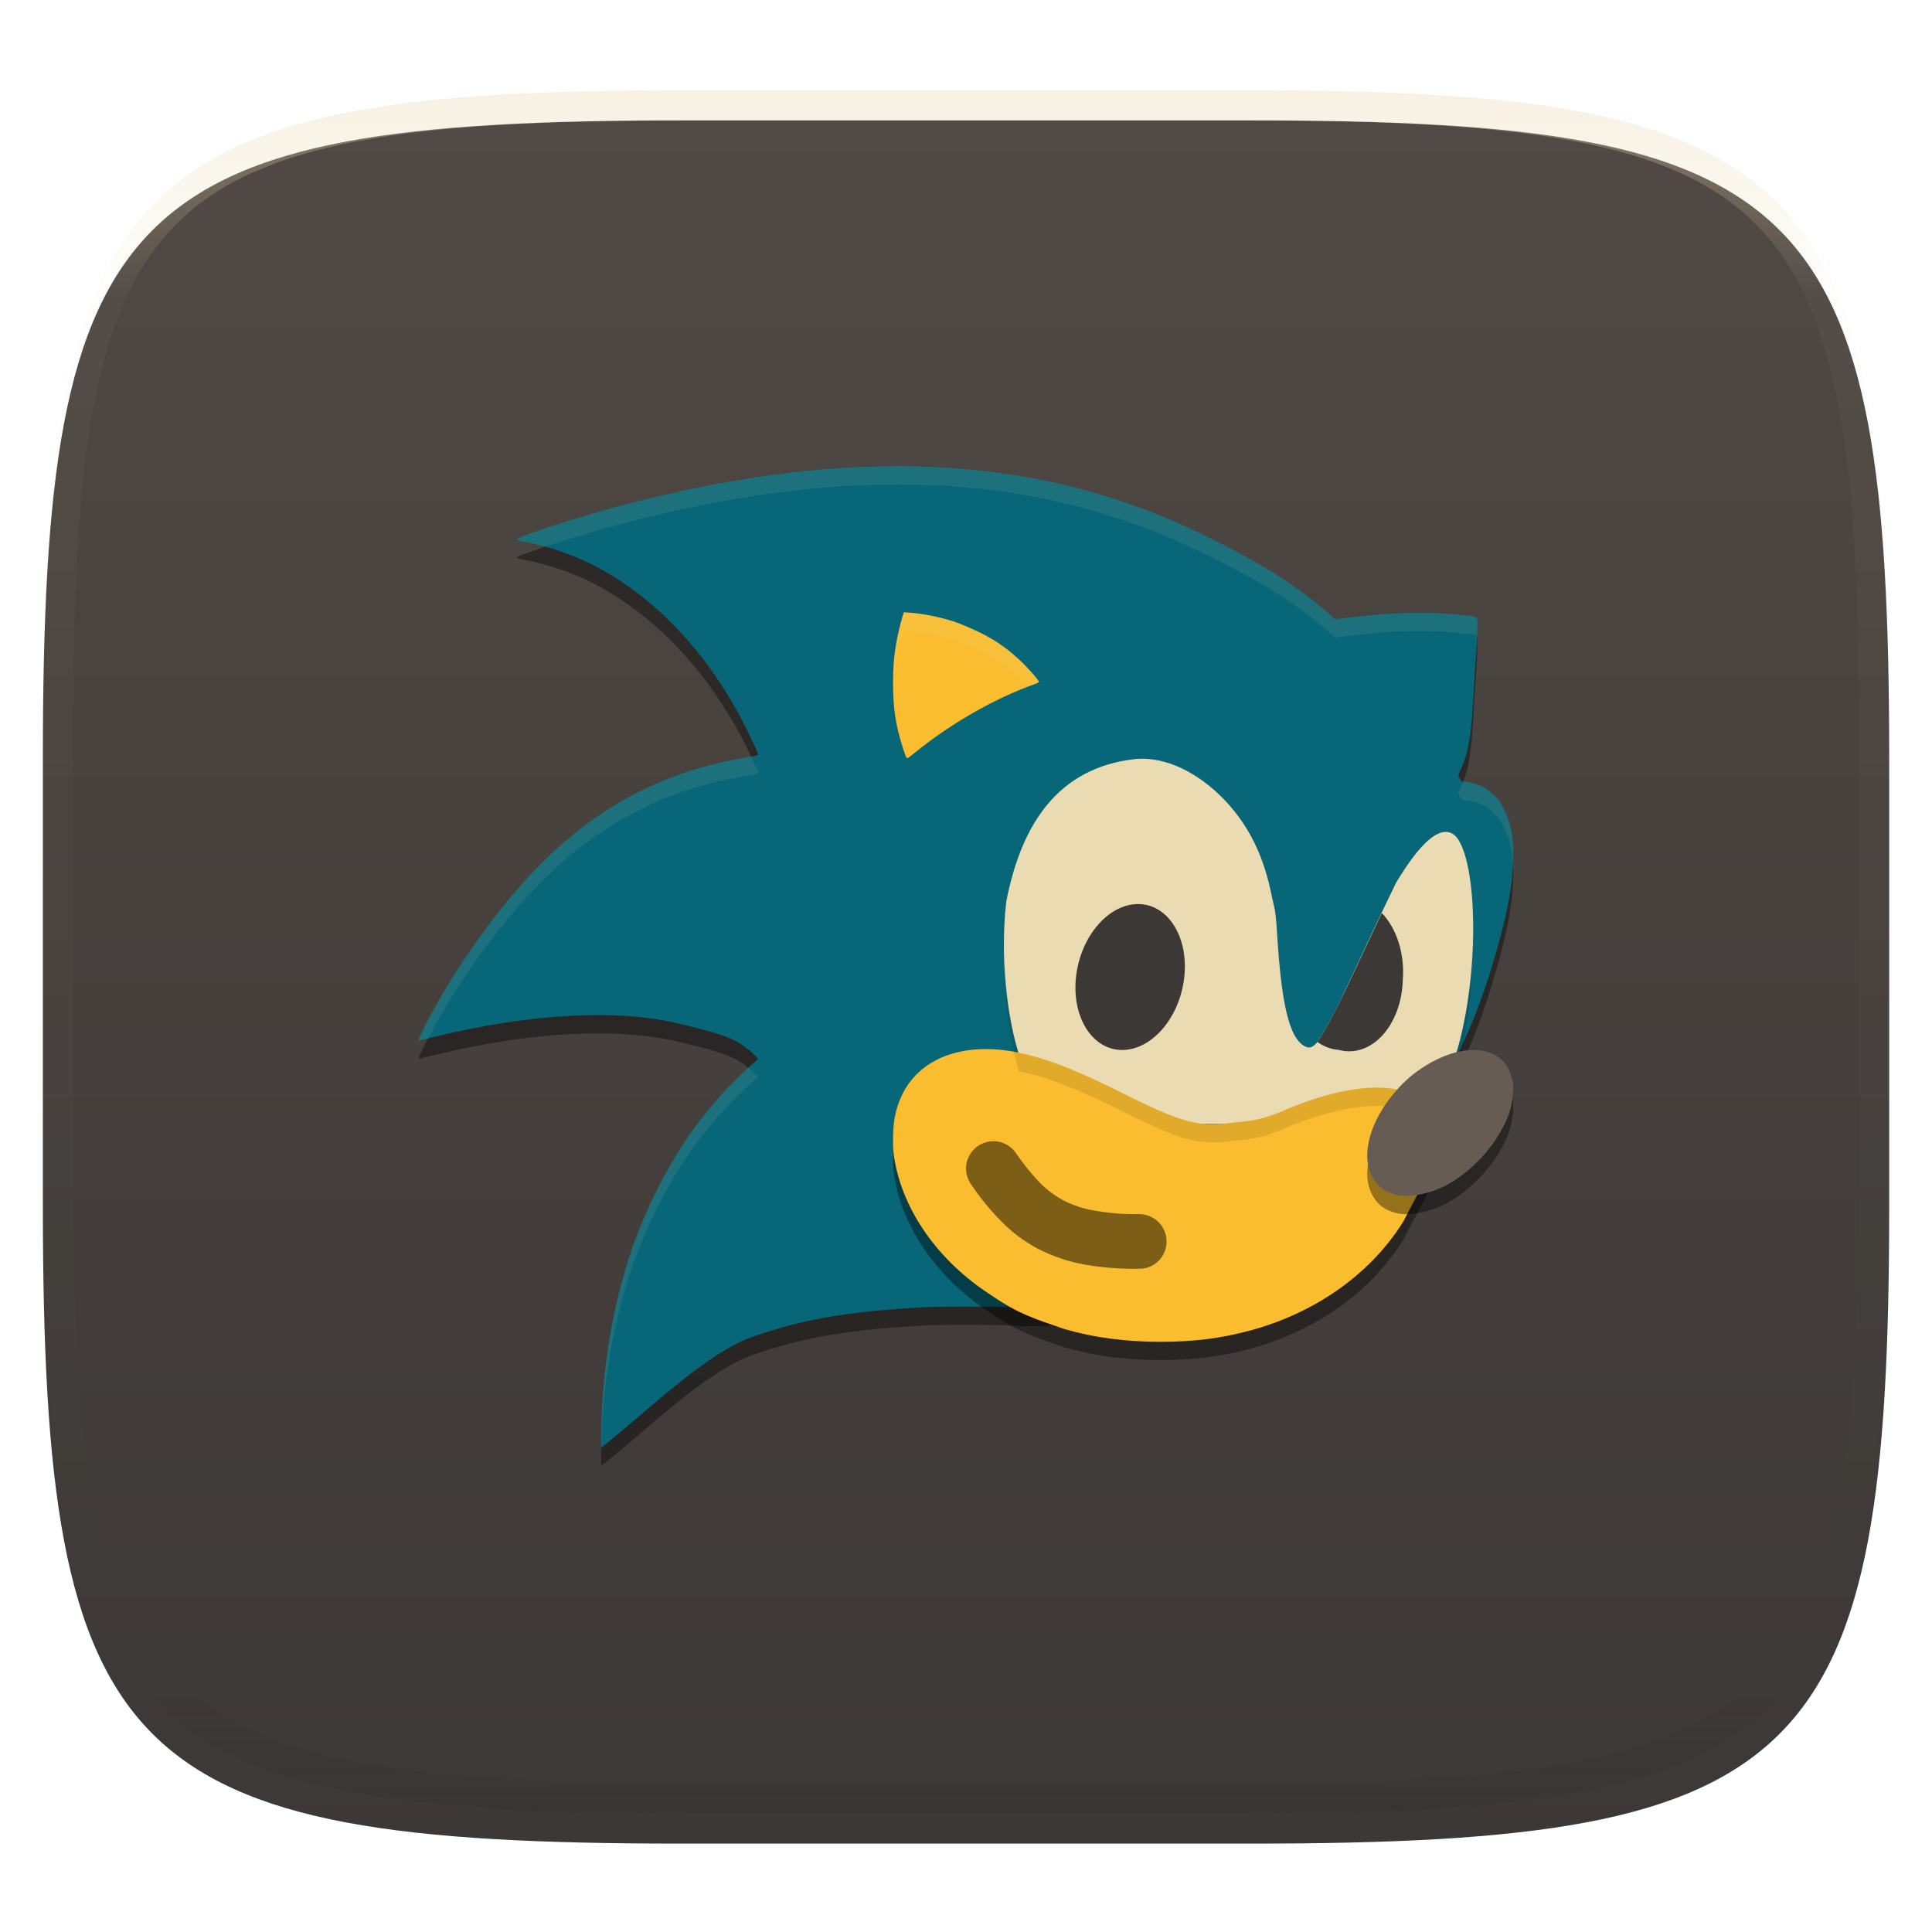 <svg xmlns="http://www.w3.org/2000/svg" style="isolation:isolate" width="256" height="256" viewBox="0 0 256 256">
 <defs>
  <filter id="9N0yRbMFFJ3n5rbKMIn60C78Mkvhv3rx" width="400%" height="400%" x="-200%" y="-200%" color-interpolation-filters="sRGB" filterUnits="objectBoundingBox">
   <feGaussianBlur xmlns="http://www.w3.org/2000/svg" in="SourceGraphic" stdDeviation="4.294"/>
   <feOffset xmlns="http://www.w3.org/2000/svg" dx="0" dy="4" result="pf_100_offsetBlur"/>
   <feFlood xmlns="http://www.w3.org/2000/svg" flood-opacity=".4"/>
   <feComposite xmlns="http://www.w3.org/2000/svg" in2="pf_100_offsetBlur" operator="in" result="pf_100_dropShadow"/>
   <feBlend xmlns="http://www.w3.org/2000/svg" in="SourceGraphic" in2="pf_100_dropShadow" mode="normal"/>
  </filter>
 </defs>
 <g filter="url(#9N0yRbMFFJ3n5rbKMIn60C78Mkvhv3rx)">
  <linearGradient id="_lgradient_109" x1="0" x2="0" y1="0" y2="1" gradientTransform="matrix(244.648,0,0,228.338,5.68,11.95)" gradientUnits="userSpaceOnUse">
   <stop offset="0%" style="stop-color:#504945"/>
   <stop offset="100%" style="stop-color:#3c3836"/>
  </linearGradient>
  <path fill="url(#_lgradient_109)" d="M 165.689 11.95 C 239.745 11.95 250.328 22.507 250.328 96.494 L 250.328 155.745 C 250.328 229.731 239.745 240.288 165.689 240.288 L 90.319 240.288 C 16.264 240.288 5.68 229.731 5.68 155.745 L 5.68 96.494 C 5.68 22.507 16.264 11.95 90.319 11.95 L 165.689 11.95 Z"/>
 </g>
 <g opacity=".4">
  <linearGradient id="_lgradient_110" x1=".517" x2=".517" y1="0" y2="1" gradientTransform="matrix(244.65,0,0,228.34,5.68,11.95)" gradientUnits="userSpaceOnUse">
   <stop offset="0%" style="stop-color:#ebdbb2"/>
   <stop offset="12.5%" stop-opacity=".098" style="stop-color:#ebdbb2"/>
   <stop offset="92.5%" stop-opacity=".098" style="stop-color:#282828"/>
   <stop offset="100%" stop-opacity=".498" style="stop-color:#282828"/>
  </linearGradient>
  <path fill="url(#_lgradient_110)" fill-rule="evenodd" d="M 165.068 11.951 C 169.396 11.941 173.724 11.991 178.052 12.089 C 181.927 12.167 185.803 12.315 189.678 12.541 C 193.131 12.737 196.583 13.022 200.026 13.395 C 203.085 13.73 206.144 14.181 209.174 14.741 C 211.889 15.243 214.574 15.881 217.22 16.657 C 219.62 17.355 221.971 18.219 224.243 19.241 C 226.358 20.184 228.384 21.304 230.302 22.591 C 232.142 23.829 233.863 25.244 235.437 26.806 C 237.001 28.378 238.417 30.088 239.656 31.925 C 240.945 33.841 242.066 35.865 243.02 37.967 C 244.043 40.247 244.909 42.585 245.617 44.972 C 246.394 47.615 247.034 50.297 247.535 53.009 C 248.096 56.035 248.548 59.081 248.883 62.136 C 249.257 65.575 249.542 69.014 249.739 72.462 C 249.965 76.323 250.112 80.194 250.201 84.055 C 250.289 88.378 250.339 92.701 250.329 97.014 L 250.329 155.226 C 250.339 159.549 250.289 163.862 250.201 168.185 C 250.112 172.056 249.965 175.917 249.739 179.778 C 249.542 183.226 249.257 186.675 248.883 190.104 C 248.548 193.159 248.096 196.215 247.535 199.241 C 247.034 201.943 246.394 204.625 245.617 207.268 C 244.909 209.655 244.043 212.003 243.02 214.273 C 242.066 216.385 240.945 218.399 239.656 220.315 C 238.417 222.152 237.001 223.872 235.437 225.434 C 233.863 226.996 232.142 228.411 230.302 229.649 C 228.384 230.936 226.358 232.056 224.243 232.999 C 221.971 234.021 219.62 234.885 217.22 235.593 C 214.574 236.369 211.889 237.007 209.174 237.499 C 206.144 238.068 203.085 238.51 200.026 238.845 C 196.583 239.218 193.131 239.503 189.678 239.699 C 185.803 239.925 181.927 240.073 178.052 240.161 C 173.724 240.249 169.396 240.299 165.068 240.289 L 90.942 240.289 C 86.614 240.299 82.286 240.249 77.958 240.161 C 74.083 240.073 70.207 239.925 66.332 239.699 C 62.879 239.503 59.427 239.218 55.984 238.845 C 52.925 238.51 49.866 238.068 46.836 237.499 C 44.121 237.007 41.436 236.369 38.79 235.593 C 36.39 234.885 34.039 234.021 31.767 232.999 C 29.652 232.056 27.626 230.936 25.708 229.649 C 23.868 228.411 22.147 226.996 20.573 225.434 C 19.009 223.872 17.593 222.152 16.354 220.315 C 15.065 218.399 13.944 216.385 12.99 214.273 C 11.967 212.003 11.101 209.655 10.393 207.268 C 9.616 204.625 8.976 201.943 8.475 199.241 C 7.914 196.215 7.462 193.159 7.127 190.104 C 6.753 186.675 6.468 183.226 6.271 179.778 C 6.045 175.917 5.898 172.056 5.809 168.185 C 5.721 163.862 5.671 159.549 5.681 155.226 L 5.681 97.014 C 5.671 92.701 5.721 88.378 5.809 84.055 C 5.898 80.194 6.045 76.323 6.271 72.462 C 6.468 69.014 6.753 65.575 7.127 62.136 C 7.462 59.081 7.914 56.035 8.475 53.009 C 8.976 50.297 9.616 47.615 10.393 44.972 C 11.101 42.585 11.967 40.247 12.99 37.967 C 13.944 35.865 15.065 33.841 16.354 31.925 C 17.593 30.088 19.009 28.378 20.573 26.806 C 22.147 25.244 23.868 23.829 25.708 22.591 C 27.626 21.304 29.652 20.184 31.767 19.241 C 34.039 18.219 36.39 17.355 38.79 16.657 C 41.436 15.881 44.121 15.243 46.836 14.741 C 49.866 14.181 52.925 13.73 55.984 13.395 C 59.427 13.022 62.879 12.737 66.332 12.541 C 70.207 12.315 74.083 12.167 77.958 12.089 C 82.286 11.991 86.614 11.941 90.942 11.951 L 165.068 11.951 Z M 165.078 15.96 C 169.376 15.95 173.675 15.999 177.973 16.087 C 181.8 16.176 185.626 16.323 189.452 16.539 C 192.836 16.736 196.219 17.011 199.583 17.384 C 202.554 17.699 205.515 18.131 208.446 18.681 C 211.023 19.153 213.58 19.762 216.099 20.499 C 218.322 21.147 220.495 21.953 222.6 22.896 C 224.509 23.751 226.338 24.763 228.069 25.922 C 229.692 27.013 231.207 28.26 232.594 29.646 C 233.981 31.031 235.23 32.544 236.332 34.165 C 237.492 35.894 238.506 37.712 239.361 39.608 C 240.306 41.72 241.112 43.892 241.761 46.102 C 242.509 48.617 243.109 51.162 243.591 53.736 C 244.132 56.664 244.565 59.611 244.889 62.578 C 245.263 65.938 245.539 69.308 245.735 72.688 C 245.952 76.51 246.109 80.322 246.188 84.144 C 246.276 88.437 246.325 92.721 246.325 97.014 C 246.325 97.014 246.325 97.014 246.325 97.014 L 246.325 155.226 C 246.325 155.226 246.325 155.226 246.325 155.226 C 246.325 159.519 246.276 163.803 246.188 168.096 C 246.109 171.918 245.952 175.74 245.735 179.552 C 245.539 182.932 245.263 186.302 244.889 189.672 C 244.565 192.629 244.132 195.576 243.591 198.504 C 243.109 201.078 242.509 203.623 241.761 206.138 C 241.112 208.358 240.306 210.52 239.361 212.632 C 238.506 214.528 237.492 216.356 236.332 218.075 C 235.23 219.706 233.981 221.219 232.594 222.604 C 231.207 223.98 229.692 225.227 228.069 226.318 C 226.338 227.477 224.509 228.489 222.6 229.344 C 220.495 230.297 218.322 231.093 216.099 231.741 C 213.58 232.478 211.023 233.087 208.446 233.559 C 205.515 234.109 202.554 234.541 199.583 234.865 C 196.219 235.229 192.836 235.514 189.452 235.701 C 185.626 235.917 181.8 236.074 177.973 236.153 C 173.675 236.251 169.376 236.29 165.078 236.29 C 165.078 236.29 165.078 236.29 165.068 236.29 L 90.942 236.29 C 90.932 236.29 90.932 236.29 90.932 236.29 C 86.634 236.29 82.335 236.251 78.037 236.153 C 74.21 236.074 70.384 235.917 66.558 235.701 C 63.174 235.514 59.791 235.229 56.427 234.865 C 53.456 234.541 50.495 234.109 47.564 233.559 C 44.987 233.087 42.43 232.478 39.911 231.741 C 37.688 231.093 35.515 230.297 33.41 229.344 C 31.501 228.489 29.672 227.477 27.941 226.318 C 26.318 225.227 24.803 223.98 23.416 222.604 C 22.029 221.219 20.78 219.706 19.678 218.075 C 18.518 216.356 17.504 214.528 16.649 212.632 C 15.704 210.52 14.898 208.358 14.249 206.138 C 13.501 203.623 12.901 201.078 12.419 198.504 C 11.878 195.576 11.445 192.629 11.121 189.672 C 10.747 186.302 10.472 182.932 10.275 179.552 C 10.058 175.74 9.901 171.918 9.822 168.096 C 9.734 163.803 9.685 159.519 9.685 155.226 C 9.685 155.226 9.685 155.226 9.685 155.226 L 9.685 97.014 C 9.685 97.014 9.685 97.014 9.685 97.014 C 9.685 92.721 9.734 88.437 9.822 84.144 C 9.901 80.322 10.058 76.51 10.275 72.688 C 10.472 69.308 10.747 65.938 11.121 62.578 C 11.445 59.611 11.878 56.664 12.419 53.736 C 12.901 51.162 13.501 48.617 14.249 46.102 C 14.898 43.892 15.704 41.72 16.649 39.608 C 17.504 37.712 18.518 35.894 19.678 34.165 C 20.78 32.544 22.029 31.031 23.416 29.646 C 24.803 28.26 26.318 27.013 27.941 25.922 C 29.672 24.763 31.501 23.751 33.41 22.896 C 35.515 21.953 37.688 21.147 39.911 20.499 C 42.43 19.762 44.987 19.153 47.564 18.681 C 50.495 18.131 53.456 17.699 56.427 17.384 C 59.791 17.011 63.174 16.736 66.558 16.539 C 70.384 16.323 74.21 16.176 78.037 16.087 C 82.335 15.999 86.634 15.95 90.932 15.96 C 90.932 15.96 90.932 15.96 90.942 15.96 L 165.068 15.96 C 165.078 15.96 165.078 15.96 165.078 15.96 Z"/>
 </g>
 <g>
  <defs>
   <filter id="dbGeM8BtvpZUStMXcZkknPxp8ZvGS8Y9" width="400%" height="400%" x="-200%" y="-200%" color-interpolation-filters="sRGB" filterUnits="objectBoundingBox">
    <feGaussianBlur xmlns="http://www.w3.org/2000/svg" stdDeviation="4.294"/>
   </filter>
  </defs>
  <g opacity=".4" filter="url(#dbGeM8BtvpZUStMXcZkknPxp8ZvGS8Y9)">
   <path d="M 118.858 64.188 C 106.135 64.165 92.15 66.539 78.598 70.447 C 74.736 71.561 68.815 73.541 68.527 73.816 C 68.377 73.959 68.617 74.057 69.433 74.189 C 71.541 74.528 74.639 75.486 76.963 76.515 C 85.429 80.265 93.349 88.009 98.704 98.575 C 99.689 100.519 100.446 102.197 100.446 102.436 C 100.446 102.505 99.831 102.648 98.823 102.812 C 88.59 104.48 78.881 108.987 69.984 118.646 C 66.257 122.693 62.305 128.022 59.21 133.172 C 57.119 136.652 55.239 140.292 55.532 140.292 C 55.552 140.292 56.544 140.054 57.736 139.764 C 70.452 136.666 82.065 136.079 90.226 138.12 C 93.665 138.98 96.59 139.561 98.654 141.098 C 99.539 141.757 100.446 142.59 100.446 142.744 C 92.253 149.725 87.363 158.105 83.921 167.341 C 80.888 176.195 79.578 185.097 79.668 194.228 C 84.901 190.213 93.17 181.95 99.506 179.624 C 106.971 176.965 113.62 176.094 122.824 175.618 C 125.384 175.486 134.906 175.52 135.006 175.75 C 161.173 175.556 173.199 166.82 184.592 154.225 C 192.492 146.437 196.619 135.371 199.246 124.847 C 200.069 121.458 200.418 119.109 200.487 116.495 C 200.569 113.399 200.261 111.651 199.284 109.666 C 198.818 108.722 198.624 108.441 198.003 107.824 C 197.521 107.343 197.034 106.972 196.574 106.731 C 195.82 106.338 194.608 105.985 194.01 105.985 C 193.664 105.985 193.621 105.954 193.427 105.554 L 193.217 105.122 L 193.569 104.367 C 195.327 100.594 195.057 95.385 195.576 89.377 C 195.719 87.722 195.811 84.912 195.736 84.511 C 195.658 84.095 195.709 84.11 193.722 83.906 C 188.985 83.42 184.694 83.541 178.66 84.256 L 176.904 84.463 L 175.996 83.661 C 171.176 79.4 165.294 76.112 159.26 73.196 C 150.474 68.952 141.01 65.988 130.138 64.792 C 126.528 64.395 122.752 64.196 118.858 64.188 Z"/>
  </g>
  <path fill="#076678" d="M 118.858 61.772 C 106.135 61.748 92.15 64.123 78.598 68.031 C 74.736 69.144 68.815 71.125 68.527 71.399 C 68.377 71.542 68.617 71.641 69.433 71.772 C 71.541 72.112 74.639 73.069 76.963 74.098 C 85.429 77.849 93.349 85.593 98.704 96.159 C 99.689 98.102 100.446 99.78 100.446 100.019 C 100.446 100.089 99.831 100.231 98.823 100.395 C 88.59 102.063 78.881 106.57 69.984 116.229 C 66.257 120.276 62.305 125.605 59.21 130.756 C 57.119 134.236 55.239 137.875 55.532 137.875 C 55.552 137.875 56.544 137.638 57.736 137.347 C 70.452 134.25 82.065 133.662 90.226 135.703 C 93.665 136.563 96.59 137.145 98.654 138.681 C 99.539 139.341 100.446 140.173 100.446 140.327 C 92.253 147.309 87.363 155.689 83.921 164.924 C 80.888 173.778 79.578 182.681 79.668 191.812 C 84.901 187.797 93.17 179.533 99.506 177.208 C 106.971 174.549 113.62 173.677 122.824 173.202 C 125.384 173.07 134.906 173.104 135.006 173.334 C 161.173 173.139 173.199 164.404 184.592 151.808 C 192.492 144.02 196.619 132.954 199.246 122.431 C 200.069 119.041 200.418 116.693 200.487 114.078 C 200.569 110.982 200.261 109.234 199.284 107.25 C 198.818 106.305 198.624 106.025 198.003 105.407 C 197.521 104.926 197.034 104.555 196.574 104.315 C 195.82 103.921 194.608 103.569 194.01 103.569 C 193.664 103.569 193.621 103.537 193.427 103.137 L 193.217 102.705 L 193.569 101.951 C 195.327 98.177 195.057 92.969 195.576 86.961 C 195.719 85.305 195.811 82.495 195.736 82.095 C 195.658 81.678 195.709 81.693 193.722 81.49 C 188.985 81.003 184.694 81.125 178.66 81.839 L 176.904 82.047 L 175.996 81.244 C 171.176 76.983 165.294 73.695 159.26 70.78 C 150.474 66.535 141.01 63.571 130.138 62.375 C 126.528 61.978 122.752 61.779 118.858 61.772 Z"/>
  <path fill="#ebdbb2" d="M 151.991 100.556 C 151.394 100.518 150.8 100.533 150.211 100.603 C 140.385 101.778 135.381 108.92 133.34 119.45 C 132.54 126.372 133.275 134.627 135.221 140.373 C 135.404 140.911 135.48 141.274 135.423 141.33 C 135.367 141.386 135.027 141.366 134.527 141.283 C 134.223 141.232 133.455 141.229 132.834 141.209 L 132.834 148.936 L 188.072 148.936 L 192.266 143.225 L 192.771 140.184 C 196.068 129.954 195.866 114.81 193.082 111.037 C 192.915 110.812 192.605 110.538 192.394 110.43 C 190.625 109.528 188.149 111.712 184.997 116.944 C 179.068 129.123 177.582 133.332 174.566 138.087 C 173.835 138.88 173.427 138.984 172.725 138.538 C 170.865 137.359 169.788 133.221 169.205 123.468 C 169.013 120.265 168.83 120.321 168.477 118.559 C 167.573 114.05 165.964 110.455 163.467 107.373 C 160.44 103.636 156.17 100.823 151.991 100.556 L 151.991 100.556 Z"/>
  <path fill="#fabd2f" d="M 119.762 81.13 L 119.611 81.601 C 119.339 82.454 118.852 84.559 118.696 85.561 C 118.428 87.276 118.334 88.553 118.334 90.482 C 118.334 93.821 118.667 96.052 119.604 99.003 C 119.981 100.19 120.101 100.463 120.246 100.463 C 120.296 100.463 120.737 100.136 121.226 99.736 C 125.956 95.87 131.863 92.499 137.233 90.6 C 137.452 90.522 137.647 90.416 137.666 90.363 C 137.721 90.21 136.126 88.404 135.077 87.432 C 133.181 85.676 131.428 84.519 128.97 83.402 C 128.083 82.999 126.949 82.536 126.45 82.374 C 124.586 81.77 122.333 81.312 120.636 81.192 L 119.762 81.13 Z"/>
  <path fill="#fcb9a4" d="M 189.689 149.008 C 188.326 149.017 186.728 149.65 185.694 150.607 C 185.015 151.236 184.701 151.777 184.687 152.339 C 184.659 153.543 186.097 153.991 188.21 153.435 C 189.665 153.052 191.064 152.075 191.548 151.105 C 192.154 149.887 191.559 149.105 189.958 149.015 C 189.869 149.009 189.779 149.008 189.689 149.008 L 189.689 149.008 Z"/>
  <path fill="#fcb9a4" d="M 189.812 149.064 C 191.412 149.076 192.084 149.884 191.499 151.092 C 191.085 151.948 189.622 152.973 188.214 153.393 C 187.591 153.579 186.355 153.669 185.937 153.558 C 185.162 153.353 184.726 152.907 184.726 152.322 C 184.726 151.502 185.792 150.369 187.171 149.724 C 188.247 149.221 188.906 149.056 189.812 149.064 L 189.812 149.064 Z"/>
  <path fill="#fcb9a4" d="M 132.945 152.145 C 134.327 152.152 134.984 152.584 136.064 154.191 C 137.831 156.822 139.662 158.574 142.053 159.923 C 143.954 160.995 146.131 161.632 148.258 161.737 C 148.967 161.773 149.676 161.87 150.087 161.989 C 150.669 162.158 150.837 162.263 151.361 162.786 C 151.871 163.297 151.995 163.49 152.167 164.048 C 152.279 164.41 152.37 164.872 152.37 165.074 C 152.37 165.275 152.279 165.737 152.167 166.099 C 151.995 166.656 151.871 166.85 151.362 167.359 C 150.853 167.868 150.66 167.992 150.102 168.164 C 149.476 168.357 148.408 168.414 147.478 168.304 C 145.189 168.032 144.367 167.86 142.635 167.295 C 139.35 166.222 136.467 164.439 133.904 161.895 C 132.183 160.187 130.207 157.53 129.84 156.433 C 129.316 154.867 130.023 153.197 131.521 152.459 C 132.093 152.178 132.258 152.141 132.945 152.145 L 132.945 152.145 Z"/>
  <path fill="#fcb9a4" d="M 134.349 174.163 C 134.397 174.166 134.456 174.17 134.497 174.174 C 134.959 174.217 135.521 174.257 135.91 174.276 C 135.673 174.262 135.374 174.238 135.006 174.206 C 134.827 174.191 134.598 174.177 134.349 174.163 L 134.349 174.163 Z"/>
  <defs>
   <filter id="96HFvmNjtmslLwkQU54nNKMyX92BbQod" width="400%" height="400%" x="-200%" y="-200%" color-interpolation-filters="sRGB" filterUnits="objectBoundingBox">
    <feGaussianBlur xmlns="http://www.w3.org/2000/svg" stdDeviation="4.294"/>
   </filter>
  </defs>
  <g opacity=".4" filter="url(#96HFvmNjtmslLwkQU54nNKMyX92BbQod)">
   <path d="M 125.332 142.306 C 121.627 143.727 119.298 146.545 118.547 150.516 C 118.312 151.761 118.261 154.34 118.448 155.6 C 119.508 162.742 124.329 169.561 131.419 174.092 C 134.961 176.525 137.112 177.178 141.069 178.528 C 144.964 179.663 149.101 180.209 153.707 180.212 C 158.225 180.215 161.79 179.766 165.726 178.697 C 174.436 176.334 181.76 171.088 186.014 164.166 C 189.09 157.974 192.476 153.654 189.95 149.856 C 185.87 143.721 174.724 147.575 170.406 149.447 C 166.509 151.141 165.095 150.922 163.053 151.212 C 158.455 151.865 155.961 150.897 147.338 146.566 C 140.623 143.295 132.5 139.729 125.332 142.306 L 125.332 142.306 Z"/>
  </g>
  <path fill="#fabd2f" d="M 125.332 139.89 C 121.627 141.311 119.298 144.128 118.547 148.099 C 118.312 149.344 118.261 151.924 118.448 153.183 C 119.508 160.325 124.329 167.144 131.419 171.676 C 134.961 174.108 137.112 174.762 141.069 176.112 C 144.964 177.246 149.101 177.792 153.707 177.795 C 158.225 177.798 161.79 177.349 165.726 176.281 C 174.436 173.917 181.76 168.671 186.014 161.749 C 189.09 155.558 192.476 151.237 189.95 147.439 C 185.87 141.304 174.724 145.158 170.406 147.03 C 166.509 148.724 165.095 148.506 163.053 148.796 C 158.455 149.448 155.961 148.48 147.338 144.15 C 140.623 140.878 132.5 137.313 125.332 139.89 L 125.332 139.89 Z"/>
  <g opacity=".1">
   <path d="M 195.124 125.53 C 194.942 130.457 194.192 135.766 192.769 140.185 L 192.268 143.225 L 189.54 146.935 C 185.181 141.563 174.592 145.214 170.405 147.029 C 166.509 148.723 165.094 148.505 163.052 148.795 C 162.039 148.938 161.145 148.969 160.248 148.936 L 159.776 148.936 C 156.761 148.715 153.737 147.366 147.334 144.15 C 143.529 142.296 139.275 140.386 134.996 139.515 C 133.91 135.983 133.283 131.674 133.132 127.328 C 133.096 132.467 133.707 137.743 134.996 141.932 C 139.275 142.803 143.529 144.713 147.334 146.567 C 153.737 149.782 156.761 151.132 159.776 151.353 L 160.248 151.353 C 161.145 151.385 162.039 151.355 163.052 151.211 C 165.094 150.921 166.509 151.14 170.405 149.446 C 174.592 147.631 185.181 143.98 189.54 149.352 L 192.268 145.642 L 192.769 142.602 C 194.434 137.434 195.133 131.098 195.124 125.53 L 195.124 125.53 Z"/>
  </g>
  <defs>
   <filter id="YrAZ1xy6Y4TYnZFvfyuMyFz2C4JyYMtg" width="400%" height="400%" x="-200%" y="-200%" color-interpolation-filters="sRGB" filterUnits="objectBoundingBox">
    <feGaussianBlur xmlns="http://www.w3.org/2000/svg" stdDeviation="4.294"/>
   </filter>
  </defs>
  <g opacity=".4" filter="url(#YrAZ1xy6Y4TYnZFvfyuMyFz2C4JyYMtg)">
   <path d="M 184.838 160.69 C 183.356 160.234 182.595 159.656 181.896 158.452 C 180.253 155.626 181.448 151.058 184.871 147.084 C 186.145 145.605 187.334 144.587 188.955 143.59 C 192.659 141.31 196.368 140.905 198.588 142.538 C 199.44 143.165 199.863 143.774 200.217 144.888 C 200.506 145.794 200.526 145.955 200.483 147.046 C 200.399 149.199 199.76 150.995 198.251 153.316 C 196.396 156.169 193.505 158.7 190.731 159.897 C 188.648 160.797 186.238 161.121 184.838 160.69 L 184.838 160.69 Z"/>
  </g>
  <path fill="#665c54" d="M 184.838 158.274 C 183.356 157.817 182.595 157.239 181.896 156.036 C 180.253 153.21 181.448 148.642 184.871 144.667 C 186.145 143.188 187.334 142.171 188.955 141.173 C 192.659 138.893 196.368 138.488 198.588 140.122 C 199.44 140.748 199.863 141.358 200.217 142.471 C 200.506 143.377 200.526 143.538 200.483 144.63 C 200.399 146.783 199.76 148.578 198.251 150.899 C 196.396 153.753 193.505 156.283 190.731 157.481 C 188.648 158.38 186.238 158.704 184.838 158.274 L 184.838 158.274 Z"/>
  <path fill="#3c3836" d="M 142.624 129.079 C 143.358 123.748 147.147 119.591 151.08 119.801 C 155.013 120.012 157.61 124.512 156.876 129.843 C 156.142 135.175 152.353 139.332 148.42 139.121 C 144.487 138.911 141.89 134.411 142.624 129.079 Z"/>
  <g opacity=".5">
   <path d="M 134.637 152.822 C 135.579 154.2 136.643 155.529 137.803 156.737 C 138.721 157.656 139.76 158.429 140.896 159.057 C 142.152 159.686 143.482 160.145 144.883 160.386 C 146.865 160.749 148.895 160.918 150.901 160.87 C 151.867 160.87 152.786 161.232 153.487 161.909 C 154.163 162.586 154.574 163.504 154.574 164.446 C 154.598 165.413 154.236 166.331 153.559 167.032 C 152.882 167.709 151.964 168.12 151.022 168.12 C 148.532 168.168 146.043 167.975 143.602 167.54 C 141.476 167.153 139.446 166.452 137.513 165.461 C 135.7 164.495 134.057 163.262 132.631 161.788 C 131.133 160.266 129.803 158.622 128.619 156.858 C 128.088 156.061 127.894 155.094 128.063 154.151 C 128.257 153.209 128.813 152.363 129.61 151.832 C 130.408 151.3 131.374 151.107 132.317 151.276 C 133.259 151.469 134.105 152.025 134.637 152.822 Z"/>
  </g>
  <path fill="#3c3836" d="M 183.093 120.976 C 179.086 129.431 177.134 134.049 174.578 138.081 C 175.461 138.698 176.429 139.052 177.419 139.12 C 179.455 139.67 181.566 138.959 183.194 137.173 C 184.822 135.387 185.803 132.707 185.877 129.84 C 186.146 126.41 185.088 123.042 183.093 120.976 Z"/>
  <g opacity=".1">
   <path fill="#ebdbb2" d="M 118.858 61.773 C 106.136 61.75 92.149 64.124 78.597 68.032 C 74.734 69.146 68.817 71.123 68.529 71.397 C 68.379 71.54 68.619 71.639 69.435 71.77 C 70.255 71.902 71.237 72.149 72.253 72.436 C 74.246 71.769 76.675 71.003 78.597 70.449 C 92.149 66.541 106.136 64.167 118.858 64.19 C 122.753 64.197 126.53 64.397 130.139 64.794 C 141.011 65.99 150.475 68.951 159.261 73.196 C 165.296 76.111 171.174 79.399 175.994 83.66 L 176.905 84.462 L 178.661 84.255 C 184.695 83.54 188.985 83.419 193.722 83.905 C 195.564 84.094 195.653 84.108 195.719 84.439 C 195.762 83.315 195.78 82.319 195.738 82.093 C 195.659 81.676 195.709 81.693 193.722 81.489 C 188.985 81.002 184.695 81.124 178.661 81.838 L 176.905 82.046 L 175.994 81.243 C 171.174 76.982 165.296 73.694 159.261 70.779 C 150.475 66.534 141.011 63.573 130.139 62.377 C 126.53 61.98 122.753 61.78 118.858 61.773 Z M 99.506 100.236 C 99.238 100.294 99.247 100.328 98.822 100.397 C 88.588 102.065 78.879 106.568 69.983 116.228 C 66.256 120.275 62.306 125.605 59.212 130.756 C 57.121 134.236 55.237 137.874 55.53 137.874 C 55.541 137.874 56.269 137.697 56.734 137.586 C 57.412 136.296 58.264 134.75 59.212 133.173 C 62.306 128.022 66.256 122.691 69.983 118.644 C 78.879 108.985 88.588 104.482 98.822 102.814 C 99.83 102.649 100.446 102.505 100.446 102.436 C 100.446 102.274 100.035 101.352 99.506 100.236 Z M 193.887 103.545 C 193.784 103.82 193.693 104.105 193.571 104.366 L 193.217 105.122 L 193.425 105.556 C 193.619 105.956 193.664 105.985 194.01 105.985 C 194.609 105.985 195.819 106.338 196.573 106.731 C 197.033 106.971 197.52 107.341 198.003 107.821 C 198.623 108.439 198.817 108.723 199.282 109.667 C 200.013 111.15 200.372 112.502 200.472 114.382 C 200.475 114.281 200.483 114.182 200.486 114.08 C 200.568 110.984 200.26 109.235 199.282 107.25 C 198.817 106.306 198.623 106.022 198.003 105.405 C 197.52 104.924 197.033 104.555 196.573 104.314 C 195.819 103.921 194.609 103.569 194.01 103.569 C 193.949 103.569 193.932 103.549 193.887 103.545 Z M 99.157 141.513 C 91.755 148.253 87.173 156.198 83.921 164.924 C 80.888 173.778 79.578 182.683 79.668 191.814 C 79.675 191.808 79.685 191.8 79.692 191.795 C 79.839 183.513 81.158 175.406 83.921 167.341 C 87.363 158.105 92.253 149.726 100.446 142.745 C 100.446 142.622 99.837 142.065 99.157 141.513 Z"/>
  </g>
  <g opacity=".1">
   <path fill="#ebdbb2" d="M 119.76 81.13 L 119.614 81.602 C 119.341 82.454 118.854 84.56 118.698 85.562 C 118.43 87.276 118.334 88.552 118.334 90.48 C 118.334 90.937 118.359 91.334 118.372 91.755 C 118.408 90.444 118.49 89.307 118.698 87.979 C 118.854 86.977 119.341 84.871 119.614 84.019 L 119.76 83.547 L 120.638 83.608 C 122.335 83.728 124.584 84.189 126.448 84.793 C 126.947 84.954 128.081 85.413 128.969 85.817 C 131.426 86.934 133.181 88.092 135.076 89.848 C 135.422 90.168 135.818 90.605 136.204 91.018 C 136.545 90.888 136.897 90.717 137.233 90.598 C 137.453 90.521 137.649 90.415 137.667 90.362 C 137.722 90.209 136.125 88.403 135.076 87.431 C 133.181 85.675 131.426 84.518 128.969 83.4 C 128.081 82.997 126.947 82.538 126.448 82.376 C 124.584 81.772 122.335 81.311 120.638 81.191 L 119.76 81.13 Z"/>
  </g>
 </g>
</svg>
